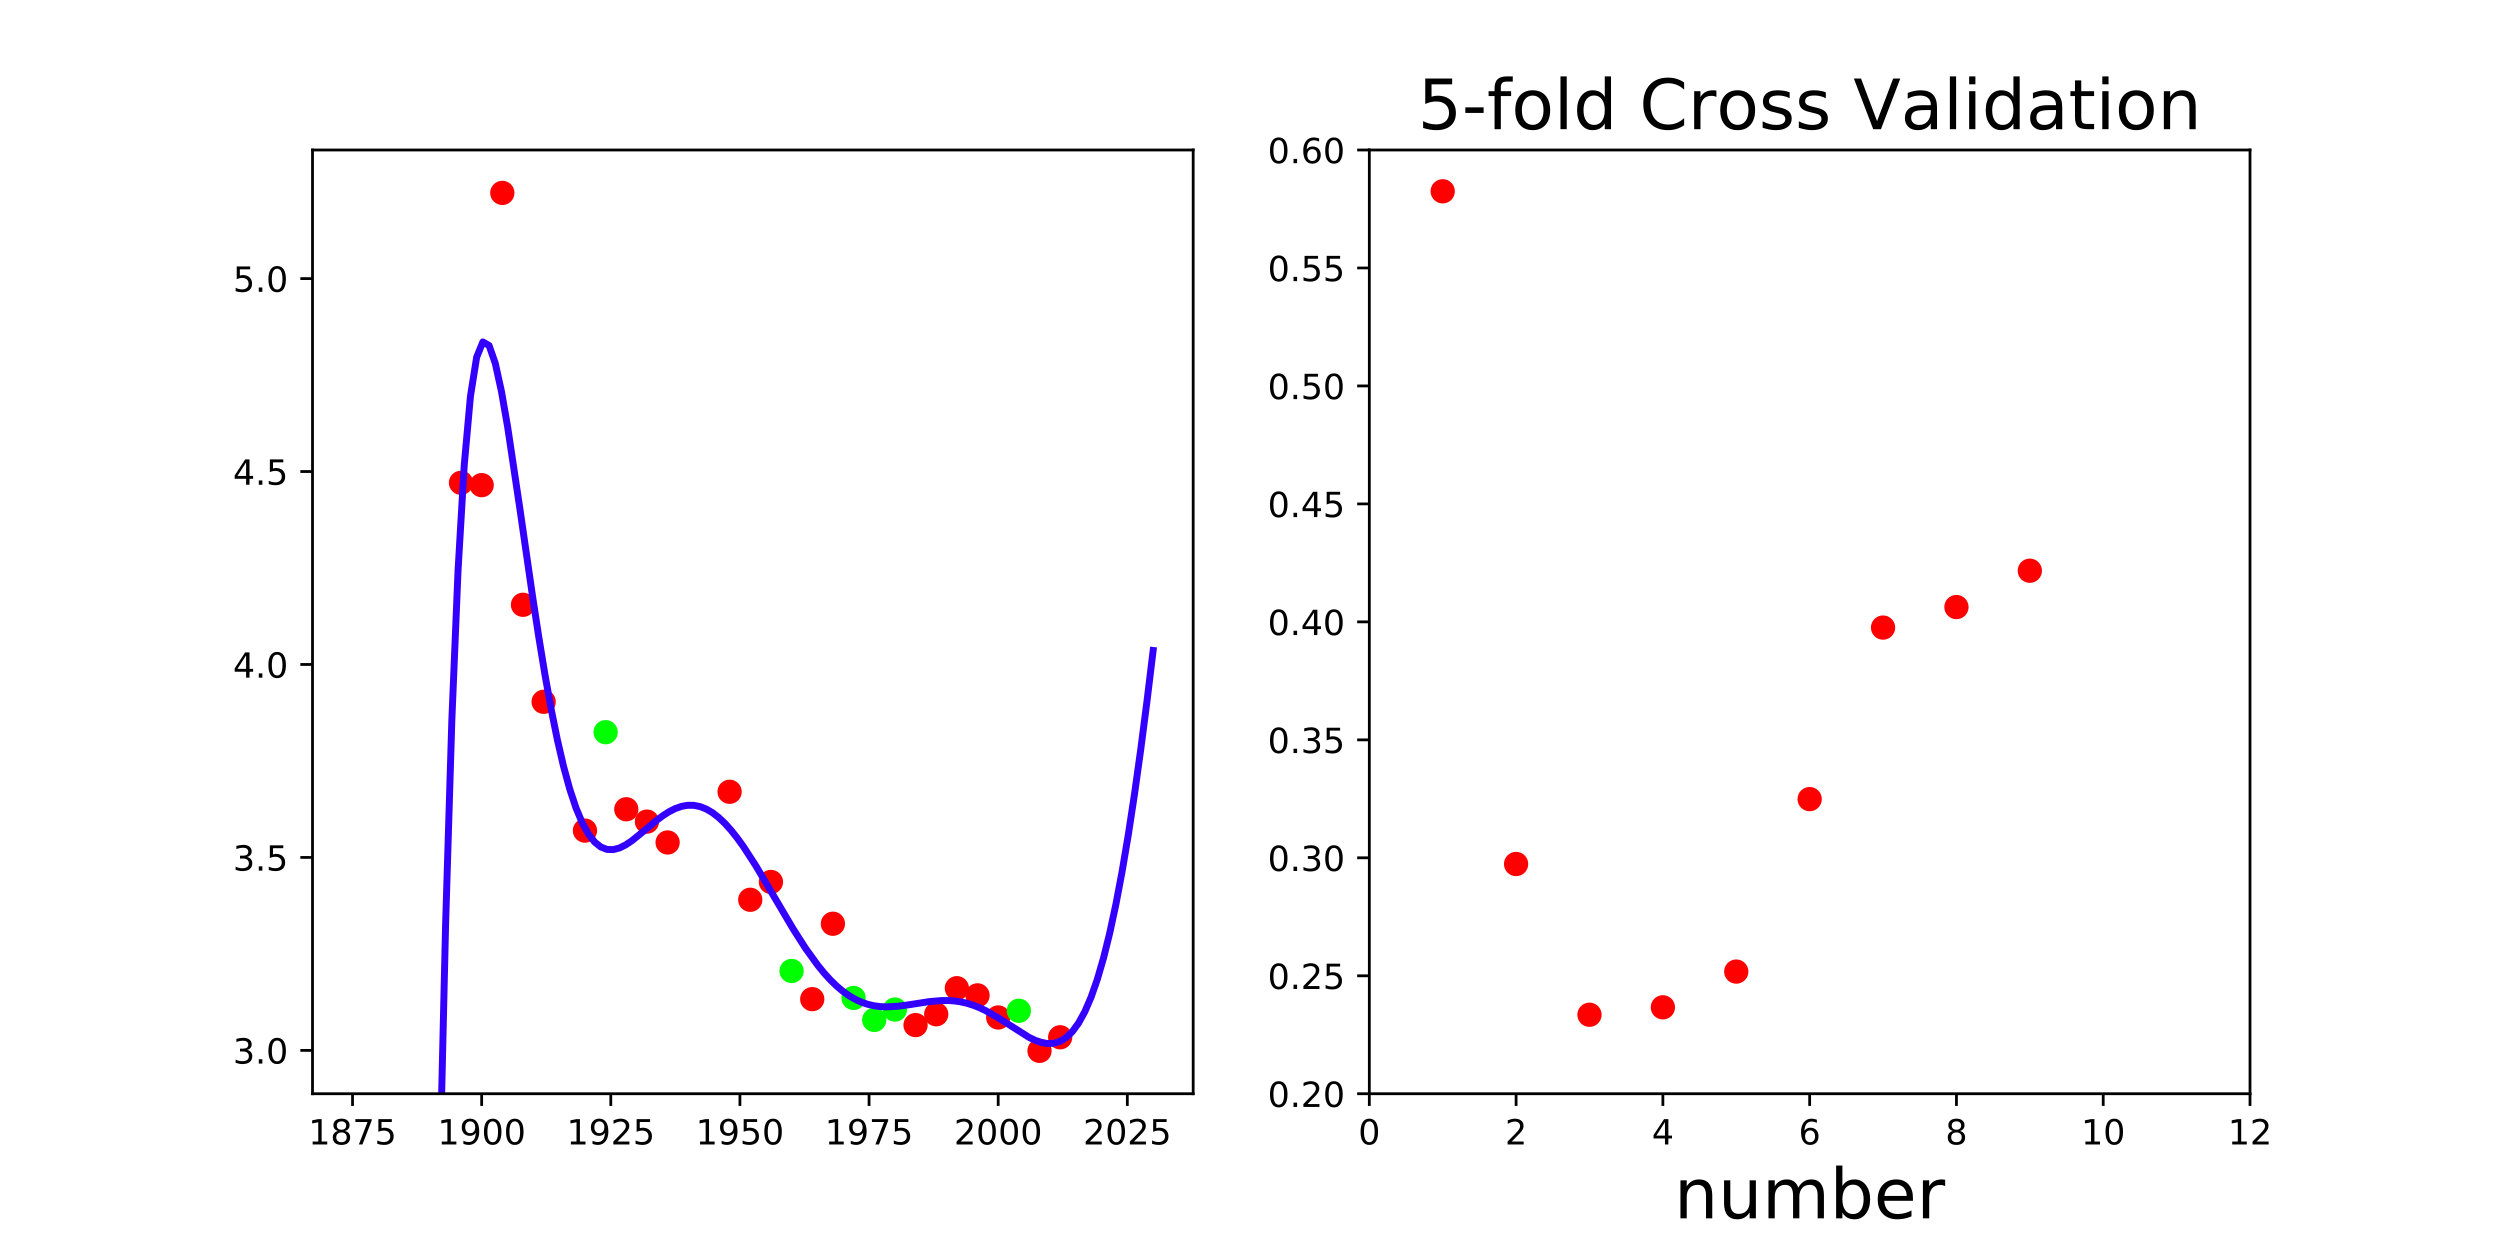 <?xml version="1.0" encoding="utf-8" standalone="no"?>
<!DOCTYPE svg PUBLIC "-//W3C//DTD SVG 1.1//EN"
  "http://www.w3.org/Graphics/SVG/1.1/DTD/svg11.dtd">
<!-- Created with matplotlib (https://matplotlib.org/) -->
<svg height="360pt" version="1.1" viewBox="0 0 720 360" width="720pt" xmlns="http://www.w3.org/2000/svg" xmlns:xlink="http://www.w3.org/1999/xlink">
 <defs>
  <style type="text/css">
*{stroke-linecap:butt;stroke-linejoin:round;}
  </style>
 </defs>
 <g id="figure_1">
  <g id="patch_1">
   <path d="M 0 360 
L 720 360 
L 720 0 
L 0 0 
z
" style="fill:none;"/>
  </g>
  <g id="axes_1">
   <g id="patch_2">
    <path d="M 90 315 
L 343.636 315 
L 343.636 43.2 
L 90 43.2 
z
" style="fill:none;"/>
   </g>
   <g id="matplotlib.axis_1">
    <g id="xtick_1">
     <g id="line2d_1">
      <defs>
       <path d="M 0 0 
L 0 3.5 
" id="mf1c5c9dcbd" style="stroke:#000000;stroke-width:0.8;"/>
      </defs>
      <g>
       <use style="stroke:#000000;stroke-width:0.8;" x="101.529" xlink:href="#mf1c5c9dcbd" y="315"/>
      </g>
     </g>
     <g id="text_1">
      <!-- 1875 -->
      <defs>
       <path d="M 12.406 8.297 
L 28.516 8.297 
L 28.516 63.922 
L 10.984 60.406 
L 10.984 69.391 
L 28.422 72.906 
L 38.281 72.906 
L 38.281 8.297 
L 54.391 8.297 
L 54.391 0 
L 12.406 0 
z
" id="DejaVuSans-49"/>
       <path d="M 31.781 34.625 
Q 24.75 34.625 20.719 30.859 
Q 16.703 27.094 16.703 20.516 
Q 16.703 13.922 20.719 10.156 
Q 24.75 6.391 31.781 6.391 
Q 38.812 6.391 42.859 10.172 
Q 46.922 13.969 46.922 20.516 
Q 46.922 27.094 42.891 30.859 
Q 38.875 34.625 31.781 34.625 
z
M 21.922 38.812 
Q 15.578 40.375 12.031 44.719 
Q 8.5 49.078 8.5 55.328 
Q 8.5 64.062 14.719 69.141 
Q 20.953 74.219 31.781 74.219 
Q 42.672 74.219 48.875 69.141 
Q 55.078 64.062 55.078 55.328 
Q 55.078 49.078 51.531 44.719 
Q 48 40.375 41.703 38.812 
Q 48.828 37.156 52.797 32.312 
Q 56.781 27.484 56.781 20.516 
Q 56.781 9.906 50.312 4.234 
Q 43.844 -1.422 31.781 -1.422 
Q 19.734 -1.422 13.25 4.234 
Q 6.781 9.906 6.781 20.516 
Q 6.781 27.484 10.781 32.312 
Q 14.797 37.156 21.922 38.812 
z
M 18.312 54.391 
Q 18.312 48.734 21.844 45.562 
Q 25.391 42.391 31.781 42.391 
Q 38.141 42.391 41.719 45.562 
Q 45.312 48.734 45.312 54.391 
Q 45.312 60.062 41.719 63.234 
Q 38.141 66.406 31.781 66.406 
Q 25.391 66.406 21.844 63.234 
Q 18.312 60.062 18.312 54.391 
z
" id="DejaVuSans-56"/>
       <path d="M 8.203 72.906 
L 55.078 72.906 
L 55.078 68.703 
L 28.609 0 
L 18.312 0 
L 43.219 64.594 
L 8.203 64.594 
z
" id="DejaVuSans-55"/>
       <path d="M 10.797 72.906 
L 49.516 72.906 
L 49.516 64.594 
L 19.828 64.594 
L 19.828 46.734 
Q 21.969 47.469 24.109 47.828 
Q 26.266 48.188 28.422 48.188 
Q 40.625 48.188 47.75 41.5 
Q 54.891 34.812 54.891 23.391 
Q 54.891 11.625 47.562 5.094 
Q 40.234 -1.422 26.906 -1.422 
Q 22.312 -1.422 17.547 -0.641 
Q 12.797 0.141 7.719 1.703 
L 7.719 11.625 
Q 12.109 9.234 16.797 8.062 
Q 21.484 6.891 26.703 6.891 
Q 35.156 6.891 40.078 11.328 
Q 45.016 15.766 45.016 23.391 
Q 45.016 31 40.078 35.438 
Q 35.156 39.891 26.703 39.891 
Q 22.75 39.891 18.812 39.016 
Q 14.891 38.141 10.797 36.281 
z
" id="DejaVuSans-53"/>
      </defs>
      <g transform="translate(88.804 329.598)scale(0.1 -0.1)">
       <use xlink:href="#DejaVuSans-49"/>
       <use x="63.623" xlink:href="#DejaVuSans-56"/>
       <use x="127.246" xlink:href="#DejaVuSans-55"/>
       <use x="190.869" xlink:href="#DejaVuSans-53"/>
      </g>
     </g>
    </g>
    <g id="xtick_2">
     <g id="line2d_2">
      <g>
       <use style="stroke:#000000;stroke-width:0.8;" x="138.719" xlink:href="#mf1c5c9dcbd" y="315"/>
      </g>
     </g>
     <g id="text_2">
      <!-- 1900 -->
      <defs>
       <path d="M 10.984 1.516 
L 10.984 10.5 
Q 14.703 8.734 18.5 7.812 
Q 22.312 6.891 25.984 6.891 
Q 35.75 6.891 40.891 13.453 
Q 46.047 20.016 46.781 33.406 
Q 43.953 29.203 39.594 26.953 
Q 35.25 24.703 29.984 24.703 
Q 19.047 24.703 12.672 31.312 
Q 6.297 37.938 6.297 49.422 
Q 6.297 60.641 12.938 67.422 
Q 19.578 74.219 30.609 74.219 
Q 43.266 74.219 49.922 64.516 
Q 56.594 54.828 56.594 36.375 
Q 56.594 19.141 48.406 8.859 
Q 40.234 -1.422 26.422 -1.422 
Q 22.703 -1.422 18.891 -0.688 
Q 15.094 0.047 10.984 1.516 
z
M 30.609 32.422 
Q 37.25 32.422 41.125 36.953 
Q 45.016 41.5 45.016 49.422 
Q 45.016 57.281 41.125 61.844 
Q 37.25 66.406 30.609 66.406 
Q 23.969 66.406 20.094 61.844 
Q 16.219 57.281 16.219 49.422 
Q 16.219 41.5 20.094 36.953 
Q 23.969 32.422 30.609 32.422 
z
" id="DejaVuSans-57"/>
       <path d="M 31.781 66.406 
Q 24.172 66.406 20.328 58.906 
Q 16.5 51.422 16.5 36.375 
Q 16.5 21.391 20.328 13.891 
Q 24.172 6.391 31.781 6.391 
Q 39.453 6.391 43.281 13.891 
Q 47.125 21.391 47.125 36.375 
Q 47.125 51.422 43.281 58.906 
Q 39.453 66.406 31.781 66.406 
z
M 31.781 74.219 
Q 44.047 74.219 50.516 64.516 
Q 56.984 54.828 56.984 36.375 
Q 56.984 17.969 50.516 8.266 
Q 44.047 -1.422 31.781 -1.422 
Q 19.531 -1.422 13.062 8.266 
Q 6.594 17.969 6.594 36.375 
Q 6.594 54.828 13.062 64.516 
Q 19.531 74.219 31.781 74.219 
z
" id="DejaVuSans-48"/>
      </defs>
      <g transform="translate(125.994 329.598)scale(0.1 -0.1)">
       <use xlink:href="#DejaVuSans-49"/>
       <use x="63.623" xlink:href="#DejaVuSans-57"/>
       <use x="127.246" xlink:href="#DejaVuSans-48"/>
       <use x="190.869" xlink:href="#DejaVuSans-48"/>
      </g>
     </g>
    </g>
    <g id="xtick_3">
     <g id="line2d_3">
      <g>
       <use style="stroke:#000000;stroke-width:0.8;" x="175.909" xlink:href="#mf1c5c9dcbd" y="315"/>
      </g>
     </g>
     <g id="text_3">
      <!-- 1925 -->
      <defs>
       <path d="M 19.188 8.297 
L 53.609 8.297 
L 53.609 0 
L 7.328 0 
L 7.328 8.297 
Q 12.938 14.109 22.625 23.891 
Q 32.328 33.688 34.812 36.531 
Q 39.547 41.844 41.422 45.531 
Q 43.312 49.219 43.312 52.781 
Q 43.312 58.594 39.234 62.25 
Q 35.156 65.922 28.609 65.922 
Q 23.969 65.922 18.812 64.312 
Q 13.672 62.703 7.812 59.422 
L 7.812 69.391 
Q 13.766 71.781 18.938 73 
Q 24.125 74.219 28.422 74.219 
Q 39.75 74.219 46.484 68.547 
Q 53.219 62.891 53.219 53.422 
Q 53.219 48.922 51.531 44.891 
Q 49.859 40.875 45.406 35.406 
Q 44.188 33.984 37.641 27.219 
Q 31.109 20.453 19.188 8.297 
z
" id="DejaVuSans-50"/>
      </defs>
      <g transform="translate(163.184 329.598)scale(0.1 -0.1)">
       <use xlink:href="#DejaVuSans-49"/>
       <use x="63.623" xlink:href="#DejaVuSans-57"/>
       <use x="127.246" xlink:href="#DejaVuSans-50"/>
       <use x="190.869" xlink:href="#DejaVuSans-53"/>
      </g>
     </g>
    </g>
    <g id="xtick_4">
     <g id="line2d_4">
      <g>
       <use style="stroke:#000000;stroke-width:0.8;" x="213.099" xlink:href="#mf1c5c9dcbd" y="315"/>
      </g>
     </g>
     <g id="text_4">
      <!-- 1950 -->
      <g transform="translate(200.374 329.598)scale(0.1 -0.1)">
       <use xlink:href="#DejaVuSans-49"/>
       <use x="63.623" xlink:href="#DejaVuSans-57"/>
       <use x="127.246" xlink:href="#DejaVuSans-53"/>
       <use x="190.869" xlink:href="#DejaVuSans-48"/>
      </g>
     </g>
    </g>
    <g id="xtick_5">
     <g id="line2d_5">
      <g>
       <use style="stroke:#000000;stroke-width:0.8;" x="250.289" xlink:href="#mf1c5c9dcbd" y="315"/>
      </g>
     </g>
     <g id="text_5">
      <!-- 1975 -->
      <g transform="translate(237.564 329.598)scale(0.1 -0.1)">
       <use xlink:href="#DejaVuSans-49"/>
       <use x="63.623" xlink:href="#DejaVuSans-57"/>
       <use x="127.246" xlink:href="#DejaVuSans-55"/>
       <use x="190.869" xlink:href="#DejaVuSans-53"/>
      </g>
     </g>
    </g>
    <g id="xtick_6">
     <g id="line2d_6">
      <g>
       <use style="stroke:#000000;stroke-width:0.8;" x="287.479" xlink:href="#mf1c5c9dcbd" y="315"/>
      </g>
     </g>
     <g id="text_6">
      <!-- 2000 -->
      <g transform="translate(274.754 329.598)scale(0.1 -0.1)">
       <use xlink:href="#DejaVuSans-50"/>
       <use x="63.623" xlink:href="#DejaVuSans-48"/>
       <use x="127.246" xlink:href="#DejaVuSans-48"/>
       <use x="190.869" xlink:href="#DejaVuSans-48"/>
      </g>
     </g>
    </g>
    <g id="xtick_7">
     <g id="line2d_7">
      <g>
       <use style="stroke:#000000;stroke-width:0.8;" x="324.669" xlink:href="#mf1c5c9dcbd" y="315"/>
      </g>
     </g>
     <g id="text_7">
      <!-- 2025 -->
      <g transform="translate(311.944 329.598)scale(0.1 -0.1)">
       <use xlink:href="#DejaVuSans-50"/>
       <use x="63.623" xlink:href="#DejaVuSans-48"/>
       <use x="127.246" xlink:href="#DejaVuSans-50"/>
       <use x="190.869" xlink:href="#DejaVuSans-53"/>
      </g>
     </g>
    </g>
   </g>
   <g id="matplotlib.axis_2">
    <g id="ytick_1">
     <g id="line2d_8">
      <defs>
       <path d="M 0 0 
L -3.5 0 
" id="m0afca2d949" style="stroke:#000000;stroke-width:0.8;"/>
      </defs>
      <g>
       <use style="stroke:#000000;stroke-width:0.8;" x="90" xlink:href="#m0afca2d949" y="302.509"/>
      </g>
     </g>
     <g id="text_8">
      <!-- 3.0 -->
      <defs>
       <path d="M 40.578 39.312 
Q 47.656 37.797 51.625 33 
Q 55.609 28.219 55.609 21.188 
Q 55.609 10.406 48.188 4.484 
Q 40.766 -1.422 27.094 -1.422 
Q 22.516 -1.422 17.656 -0.516 
Q 12.797 0.391 7.625 2.203 
L 7.625 11.719 
Q 11.719 9.328 16.594 8.109 
Q 21.484 6.891 26.812 6.891 
Q 36.078 6.891 40.938 10.547 
Q 45.797 14.203 45.797 21.188 
Q 45.797 27.641 41.281 31.266 
Q 36.766 34.906 28.719 34.906 
L 20.219 34.906 
L 20.219 43.016 
L 29.109 43.016 
Q 36.375 43.016 40.234 45.922 
Q 44.094 48.828 44.094 54.297 
Q 44.094 59.906 40.109 62.906 
Q 36.141 65.922 28.719 65.922 
Q 24.656 65.922 20.016 65.031 
Q 15.375 64.156 9.812 62.312 
L 9.812 71.094 
Q 15.438 72.656 20.344 73.438 
Q 25.25 74.219 29.594 74.219 
Q 40.828 74.219 47.359 69.109 
Q 53.906 64.016 53.906 55.328 
Q 53.906 49.266 50.438 45.094 
Q 46.969 40.922 40.578 39.312 
z
" id="DejaVuSans-51"/>
       <path d="M 10.688 12.406 
L 21 12.406 
L 21 0 
L 10.688 0 
z
" id="DejaVuSans-46"/>
      </defs>
      <g transform="translate(67.097 306.309)scale(0.1 -0.1)">
       <use xlink:href="#DejaVuSans-51"/>
       <use x="63.623" xlink:href="#DejaVuSans-46"/>
       <use x="95.41" xlink:href="#DejaVuSans-48"/>
      </g>
     </g>
    </g>
    <g id="ytick_2">
     <g id="line2d_9">
      <g>
       <use style="stroke:#000000;stroke-width:0.8;" x="90" xlink:href="#m0afca2d949" y="246.941"/>
      </g>
     </g>
     <g id="text_9">
      <!-- 3.5 -->
      <g transform="translate(67.097 250.74)scale(0.1 -0.1)">
       <use xlink:href="#DejaVuSans-51"/>
       <use x="63.623" xlink:href="#DejaVuSans-46"/>
       <use x="95.41" xlink:href="#DejaVuSans-53"/>
      </g>
     </g>
    </g>
    <g id="ytick_3">
     <g id="line2d_10">
      <g>
       <use style="stroke:#000000;stroke-width:0.8;" x="90" xlink:href="#m0afca2d949" y="191.373"/>
      </g>
     </g>
     <g id="text_10">
      <!-- 4.0 -->
      <defs>
       <path d="M 37.797 64.312 
L 12.891 25.391 
L 37.797 25.391 
z
M 35.203 72.906 
L 47.609 72.906 
L 47.609 25.391 
L 58.016 25.391 
L 58.016 17.188 
L 47.609 17.188 
L 47.609 0 
L 37.797 0 
L 37.797 17.188 
L 4.891 17.188 
L 4.891 26.703 
z
" id="DejaVuSans-52"/>
      </defs>
      <g transform="translate(67.097 195.172)scale(0.1 -0.1)">
       <use xlink:href="#DejaVuSans-52"/>
       <use x="63.623" xlink:href="#DejaVuSans-46"/>
       <use x="95.41" xlink:href="#DejaVuSans-48"/>
      </g>
     </g>
    </g>
    <g id="ytick_4">
     <g id="line2d_11">
      <g>
       <use style="stroke:#000000;stroke-width:0.8;" x="90" xlink:href="#m0afca2d949" y="135.804"/>
      </g>
     </g>
     <g id="text_11">
      <!-- 4.5 -->
      <g transform="translate(67.097 139.604)scale(0.1 -0.1)">
       <use xlink:href="#DejaVuSans-52"/>
       <use x="63.623" xlink:href="#DejaVuSans-46"/>
       <use x="95.41" xlink:href="#DejaVuSans-53"/>
      </g>
     </g>
    </g>
    <g id="ytick_5">
     <g id="line2d_12">
      <g>
       <use style="stroke:#000000;stroke-width:0.8;" x="90" xlink:href="#m0afca2d949" y="80.236"/>
      </g>
     </g>
     <g id="text_12">
      <!-- 5.0 -->
      <g transform="translate(67.097 84.035)scale(0.1 -0.1)">
       <use xlink:href="#DejaVuSans-53"/>
       <use x="63.623" xlink:href="#DejaVuSans-46"/>
       <use x="95.41" xlink:href="#DejaVuSans-48"/>
      </g>
     </g>
    </g>
   </g>
   <g id="line2d_13">
    <defs>
     <path d="M 0 3 
C 0.796 3 1.559 2.684 2.121 2.121 
C 2.684 1.559 3 0.796 3 0 
C 3 -0.796 2.684 -1.559 2.121 -2.121 
C 1.559 -2.684 0.796 -3 0 -3 
C -0.796 -3 -1.559 -2.684 -2.121 -2.121 
C -2.684 -1.559 -3 -0.796 -3 0 
C -3 0.796 -2.684 1.559 -2.121 2.121 
C -1.559 2.684 -0.796 3 0 3 
z
" id="mfb3cf6de66" style="stroke:#ff0000;"/>
    </defs>
    <g clip-path="url(#pb88bcea8b0)">
     <use style="fill:#ff0000;stroke:#ff0000;" x="132.769" xlink:href="#mfb3cf6de66" y="139.046"/>
     <use style="fill:#ff0000;stroke:#ff0000;" x="168.471" xlink:href="#mfb3cf6de66" y="239.216"/>
     <use style="fill:#ff0000;stroke:#ff0000;" x="233.926" xlink:href="#mfb3cf6de66" y="287.755"/>
     <use style="fill:#ff0000;stroke:#ff0000;" x="239.876" xlink:href="#mfb3cf6de66" y="266.035"/>
     <use style="fill:#ff0000;stroke:#ff0000;" x="269.628" xlink:href="#mfb3cf6de66" y="292.11"/>
     <use style="fill:#ff0000;stroke:#ff0000;" x="156.57" xlink:href="#mfb3cf6de66" y="202.118"/>
     <use style="fill:#ff0000;stroke:#ff0000;" x="144.669" xlink:href="#mfb3cf6de66" y="55.555"/>
     <use style="fill:#ff0000;stroke:#ff0000;" x="150.62" xlink:href="#mfb3cf6de66" y="174.182"/>
     <use style="fill:#ff0000;stroke:#ff0000;" x="192.273" xlink:href="#mfb3cf6de66" y="242.628"/>
     <use style="fill:#ff0000;stroke:#ff0000;" x="216.074" xlink:href="#mfb3cf6de66" y="259.134"/>
     <use style="fill:#ff0000;stroke:#ff0000;" x="180.372" xlink:href="#mfb3cf6de66" y="233.067"/>
     <use style="fill:#ff0000;stroke:#ff0000;" x="305.331" xlink:href="#mfb3cf6de66" y="298.739"/>
     <use style="fill:#ff0000;stroke:#ff0000;" x="287.479" xlink:href="#mfb3cf6de66" y="293.032"/>
     <use style="fill:#ff0000;stroke:#ff0000;" x="299.38" xlink:href="#mfb3cf6de66" y="302.645"/>
     <use style="fill:#ff0000;stroke:#ff0000;" x="281.529" xlink:href="#mfb3cf6de66" y="286.667"/>
     <use style="fill:#ff0000;stroke:#ff0000;" x="263.678" xlink:href="#mfb3cf6de66" y="295.227"/>
     <use style="fill:#ff0000;stroke:#ff0000;" x="210.124" xlink:href="#mfb3cf6de66" y="228.036"/>
     <use style="fill:#ff0000;stroke:#ff0000;" x="138.719" xlink:href="#mfb3cf6de66" y="139.724"/>
     <use style="fill:#ff0000;stroke:#ff0000;" x="186.322" xlink:href="#mfb3cf6de66" y="236.623"/>
     <use style="fill:#ff0000;stroke:#ff0000;" x="275.579" xlink:href="#mfb3cf6de66" y="284.603"/>
     <use style="fill:#ff0000;stroke:#ff0000;" x="222.025" xlink:href="#mfb3cf6de66" y="254.006"/>
    </g>
   </g>
   <g id="line2d_14">
    <defs>
     <path d="M 0 3 
C 0.796 3 1.559 2.684 2.121 2.121 
C 2.684 1.559 3 0.796 3 0 
C 3 -0.796 2.684 -1.559 2.121 -2.121 
C 1.559 -2.684 0.796 -3 0 -3 
C -0.796 -3 -1.559 -2.684 -2.121 -2.121 
C -2.684 -1.559 -3 -0.796 -3 0 
C -3 0.796 -2.684 1.559 -2.121 2.121 
C -1.559 2.684 -0.796 3 0 3 
z
" id="ma06be98cab" style="stroke:#00ff00;"/>
    </defs>
    <g clip-path="url(#pb88bcea8b0)">
     <use style="fill:#00ff00;stroke:#00ff00;" x="251.777" xlink:href="#ma06be98cab" y="293.734"/>
     <use style="fill:#00ff00;stroke:#00ff00;" x="174.421" xlink:href="#ma06be98cab" y="210.872"/>
     <use style="fill:#00ff00;stroke:#00ff00;" x="227.975" xlink:href="#ma06be98cab" y="279.634"/>
     <use style="fill:#00ff00;stroke:#00ff00;" x="293.43" xlink:href="#ma06be98cab" y="291.1"/>
     <use style="fill:#00ff00;stroke:#00ff00;" x="257.727" xlink:href="#ma06be98cab" y="290.749"/>
     <use style="fill:#00ff00;stroke:#00ff00;" x="245.826" xlink:href="#ma06be98cab" y="287.413"/>
    </g>
   </g>
   <g id="line2d_15">
    <path clip-path="url(#pb88bcea8b0)" d="M 126.218 361 
L 126.553 342.633 
L 128.34 265.958 
L 130.128 207.478 
L 131.915 164.319 
L 133.703 133.943 
L 135.49 114.11 
L 137.278 102.86 
L 139.065 98.483 
L 140.852 99.497 
L 142.64 104.628 
L 144.427 112.787 
L 146.215 123.053 
L 149.79 146.955 
L 153.364 171.681 
L 155.152 183.371 
L 156.939 194.264 
L 158.727 204.188 
L 160.514 213.03 
L 162.302 220.728 
L 164.089 227.264 
L 165.876 232.652 
L 167.664 236.939 
L 169.451 240.19 
L 171.239 242.49 
L 173.026 243.936 
L 174.814 244.633 
L 176.601 244.692 
L 178.388 244.225 
L 180.176 243.342 
L 181.963 242.151 
L 185.538 239.251 
L 189.113 236.26 
L 190.9 234.922 
L 192.688 233.774 
L 194.475 232.866 
L 196.263 232.238 
L 198.05 231.922 
L 199.838 231.937 
L 201.625 232.298 
L 203.412 233.006 
L 205.2 234.058 
L 206.987 235.443 
L 208.775 237.142 
L 210.562 239.133 
L 212.35 241.387 
L 214.137 243.871 
L 217.712 249.391 
L 223.074 258.462 
L 228.436 267.549 
L 232.011 273.141 
L 235.586 278.093 
L 237.374 280.274 
L 239.161 282.239 
L 240.948 283.977 
L 242.736 285.483 
L 244.523 286.757 
L 246.311 287.801 
L 248.098 288.623 
L 249.886 289.236 
L 251.673 289.653 
L 253.461 289.893 
L 255.248 289.979 
L 258.823 289.784 
L 262.398 289.28 
L 267.76 288.444 
L 271.335 288.149 
L 273.122 288.15 
L 274.91 288.275 
L 276.697 288.537 
L 278.485 288.945 
L 280.272 289.502 
L 282.059 290.207 
L 283.847 291.05 
L 287.422 293.088 
L 296.359 298.758 
L 298.146 299.612 
L 299.934 300.23 
L 301.721 300.537 
L 303.509 300.455 
L 305.296 299.905 
L 307.083 298.801 
L 308.871 297.059 
L 310.658 294.595 
L 312.446 291.326 
L 314.233 287.175 
L 316.021 282.067 
L 317.808 275.939 
L 319.595 268.738 
L 321.383 260.421 
L 323.17 250.966 
L 324.958 240.368 
L 326.745 228.645 
L 328.533 215.841 
L 330.32 202.033 
L 332.107 187.33 
L 332.107 187.33 
" style="fill:none;stroke:#3300ff;stroke-linecap:square;stroke-width:2;"/>
   </g>
   <g id="patch_3">
    <path d="M 90 315 
L 90 43.2 
" style="fill:none;stroke:#000000;stroke-linecap:square;stroke-linejoin:miter;stroke-width:0.8;"/>
   </g>
   <g id="patch_4">
    <path d="M 343.636 315 
L 343.636 43.2 
" style="fill:none;stroke:#000000;stroke-linecap:square;stroke-linejoin:miter;stroke-width:0.8;"/>
   </g>
   <g id="patch_5">
    <path d="M 90 315 
L 343.636 315 
" style="fill:none;stroke:#000000;stroke-linecap:square;stroke-linejoin:miter;stroke-width:0.8;"/>
   </g>
   <g id="patch_6">
    <path d="M 90 43.2 
L 343.636 43.2 
" style="fill:none;stroke:#000000;stroke-linecap:square;stroke-linejoin:miter;stroke-width:0.8;"/>
   </g>
  </g>
  <g id="axes_2">
   <g id="patch_7">
    <path d="M 394.364 315 
L 648 315 
L 648 43.2 
L 394.364 43.2 
z
" style="fill:none;"/>
   </g>
   <g id="matplotlib.axis_3">
    <g id="xtick_8">
     <g id="line2d_16">
      <g>
       <use style="stroke:#000000;stroke-width:0.8;" x="394.364" xlink:href="#mf1c5c9dcbd" y="315"/>
      </g>
     </g>
     <g id="text_13">
      <!-- 0 -->
      <g transform="translate(391.182 329.598)scale(0.1 -0.1)">
       <use xlink:href="#DejaVuSans-48"/>
      </g>
     </g>
    </g>
    <g id="xtick_9">
     <g id="line2d_17">
      <g>
       <use style="stroke:#000000;stroke-width:0.8;" x="436.636" xlink:href="#mf1c5c9dcbd" y="315"/>
      </g>
     </g>
     <g id="text_14">
      <!-- 2 -->
      <g transform="translate(433.455 329.598)scale(0.1 -0.1)">
       <use xlink:href="#DejaVuSans-50"/>
      </g>
     </g>
    </g>
    <g id="xtick_10">
     <g id="line2d_18">
      <g>
       <use style="stroke:#000000;stroke-width:0.8;" x="478.909" xlink:href="#mf1c5c9dcbd" y="315"/>
      </g>
     </g>
     <g id="text_15">
      <!-- 4 -->
      <g transform="translate(475.728 329.598)scale(0.1 -0.1)">
       <use xlink:href="#DejaVuSans-52"/>
      </g>
     </g>
    </g>
    <g id="xtick_11">
     <g id="line2d_19">
      <g>
       <use style="stroke:#000000;stroke-width:0.8;" x="521.182" xlink:href="#mf1c5c9dcbd" y="315"/>
      </g>
     </g>
     <g id="text_16">
      <!-- 6 -->
      <defs>
       <path d="M 33.016 40.375 
Q 26.375 40.375 22.484 35.828 
Q 18.609 31.297 18.609 23.391 
Q 18.609 15.531 22.484 10.953 
Q 26.375 6.391 33.016 6.391 
Q 39.656 6.391 43.531 10.953 
Q 47.406 15.531 47.406 23.391 
Q 47.406 31.297 43.531 35.828 
Q 39.656 40.375 33.016 40.375 
z
M 52.594 71.297 
L 52.594 62.312 
Q 48.875 64.062 45.094 64.984 
Q 41.312 65.922 37.594 65.922 
Q 27.828 65.922 22.672 59.328 
Q 17.531 52.734 16.797 39.406 
Q 19.672 43.656 24.016 45.922 
Q 28.375 48.188 33.594 48.188 
Q 44.578 48.188 50.953 41.516 
Q 57.328 34.859 57.328 23.391 
Q 57.328 12.156 50.688 5.359 
Q 44.047 -1.422 33.016 -1.422 
Q 20.359 -1.422 13.672 8.266 
Q 6.984 17.969 6.984 36.375 
Q 6.984 53.656 15.188 63.938 
Q 23.391 74.219 37.203 74.219 
Q 40.922 74.219 44.703 73.484 
Q 48.484 72.75 52.594 71.297 
z
" id="DejaVuSans-54"/>
      </defs>
      <g transform="translate(518.001 329.598)scale(0.1 -0.1)">
       <use xlink:href="#DejaVuSans-54"/>
      </g>
     </g>
    </g>
    <g id="xtick_12">
     <g id="line2d_20">
      <g>
       <use style="stroke:#000000;stroke-width:0.8;" x="563.455" xlink:href="#mf1c5c9dcbd" y="315"/>
      </g>
     </g>
     <g id="text_17">
      <!-- 8 -->
      <g transform="translate(560.273 329.598)scale(0.1 -0.1)">
       <use xlink:href="#DejaVuSans-56"/>
      </g>
     </g>
    </g>
    <g id="xtick_13">
     <g id="line2d_21">
      <g>
       <use style="stroke:#000000;stroke-width:0.8;" x="605.727" xlink:href="#mf1c5c9dcbd" y="315"/>
      </g>
     </g>
     <g id="text_18">
      <!-- 10 -->
      <g transform="translate(599.365 329.598)scale(0.1 -0.1)">
       <use xlink:href="#DejaVuSans-49"/>
       <use x="63.623" xlink:href="#DejaVuSans-48"/>
      </g>
     </g>
    </g>
    <g id="xtick_14">
     <g id="line2d_22">
      <g>
       <use style="stroke:#000000;stroke-width:0.8;" x="648" xlink:href="#mf1c5c9dcbd" y="315"/>
      </g>
     </g>
     <g id="text_19">
      <!-- 12 -->
      <g transform="translate(641.638 329.598)scale(0.1 -0.1)">
       <use xlink:href="#DejaVuSans-49"/>
       <use x="63.623" xlink:href="#DejaVuSans-50"/>
      </g>
     </g>
    </g>
    <g id="text_20">
     <!-- number -->
     <defs>
      <path d="M 54.891 33.016 
L 54.891 0 
L 45.906 0 
L 45.906 32.719 
Q 45.906 40.484 42.875 44.328 
Q 39.844 48.188 33.797 48.188 
Q 26.516 48.188 22.312 43.547 
Q 18.109 38.922 18.109 30.906 
L 18.109 0 
L 9.078 0 
L 9.078 54.688 
L 18.109 54.688 
L 18.109 46.188 
Q 21.344 51.125 25.703 53.562 
Q 30.078 56 35.797 56 
Q 45.219 56 50.047 50.172 
Q 54.891 44.344 54.891 33.016 
z
" id="DejaVuSans-110"/>
      <path d="M 8.5 21.578 
L 8.5 54.688 
L 17.484 54.688 
L 17.484 21.922 
Q 17.484 14.156 20.5 10.266 
Q 23.531 6.391 29.594 6.391 
Q 36.859 6.391 41.078 11.031 
Q 45.312 15.672 45.312 23.688 
L 45.312 54.688 
L 54.297 54.688 
L 54.297 0 
L 45.312 0 
L 45.312 8.406 
Q 42.047 3.422 37.719 1 
Q 33.406 -1.422 27.688 -1.422 
Q 18.266 -1.422 13.375 4.438 
Q 8.5 10.297 8.5 21.578 
z
M 31.109 56 
z
" id="DejaVuSans-117"/>
      <path d="M 52 44.188 
Q 55.375 50.25 60.062 53.125 
Q 64.75 56 71.094 56 
Q 79.641 56 84.281 50.016 
Q 88.922 44.047 88.922 33.016 
L 88.922 0 
L 79.891 0 
L 79.891 32.719 
Q 79.891 40.578 77.094 44.375 
Q 74.312 48.188 68.609 48.188 
Q 61.625 48.188 57.562 43.547 
Q 53.516 38.922 53.516 30.906 
L 53.516 0 
L 44.484 0 
L 44.484 32.719 
Q 44.484 40.625 41.703 44.406 
Q 38.922 48.188 33.109 48.188 
Q 26.219 48.188 22.156 43.531 
Q 18.109 38.875 18.109 30.906 
L 18.109 0 
L 9.078 0 
L 9.078 54.688 
L 18.109 54.688 
L 18.109 46.188 
Q 21.188 51.219 25.484 53.609 
Q 29.781 56 35.688 56 
Q 41.656 56 45.828 52.969 
Q 50 49.953 52 44.188 
z
" id="DejaVuSans-109"/>
      <path d="M 48.688 27.297 
Q 48.688 37.203 44.609 42.844 
Q 40.531 48.484 33.406 48.484 
Q 26.266 48.484 22.188 42.844 
Q 18.109 37.203 18.109 27.297 
Q 18.109 17.391 22.188 11.75 
Q 26.266 6.109 33.406 6.109 
Q 40.531 6.109 44.609 11.75 
Q 48.688 17.391 48.688 27.297 
z
M 18.109 46.391 
Q 20.953 51.266 25.266 53.625 
Q 29.594 56 35.594 56 
Q 45.562 56 51.781 48.094 
Q 58.016 40.188 58.016 27.297 
Q 58.016 14.406 51.781 6.484 
Q 45.562 -1.422 35.594 -1.422 
Q 29.594 -1.422 25.266 0.953 
Q 20.953 3.328 18.109 8.203 
L 18.109 0 
L 9.078 0 
L 9.078 75.984 
L 18.109 75.984 
z
" id="DejaVuSans-98"/>
      <path d="M 56.203 29.594 
L 56.203 25.203 
L 14.891 25.203 
Q 15.484 15.922 20.484 11.062 
Q 25.484 6.203 34.422 6.203 
Q 39.594 6.203 44.453 7.469 
Q 49.312 8.734 54.109 11.281 
L 54.109 2.781 
Q 49.266 0.734 44.188 -0.344 
Q 39.109 -1.422 33.891 -1.422 
Q 20.797 -1.422 13.156 6.188 
Q 5.516 13.812 5.516 26.812 
Q 5.516 40.234 12.766 48.109 
Q 20.016 56 32.328 56 
Q 43.359 56 49.781 48.891 
Q 56.203 41.797 56.203 29.594 
z
M 47.219 32.234 
Q 47.125 39.594 43.094 43.984 
Q 39.062 48.391 32.422 48.391 
Q 24.906 48.391 20.391 44.141 
Q 15.875 39.891 15.188 32.172 
z
" id="DejaVuSans-101"/>
      <path d="M 41.109 46.297 
Q 39.594 47.172 37.812 47.578 
Q 36.031 48 33.891 48 
Q 26.266 48 22.188 43.047 
Q 18.109 38.094 18.109 28.812 
L 18.109 0 
L 9.078 0 
L 9.078 54.688 
L 18.109 54.688 
L 18.109 46.188 
Q 20.953 51.172 25.484 53.578 
Q 30.031 56 36.531 56 
Q 37.453 56 38.578 55.875 
Q 39.703 55.766 41.062 55.516 
z
" id="DejaVuSans-114"/>
     </defs>
     <g transform="translate(482.154 350.875)scale(0.2 -0.2)">
      <use xlink:href="#DejaVuSans-110"/>
      <use x="63.379" xlink:href="#DejaVuSans-117"/>
      <use x="126.758" xlink:href="#DejaVuSans-109"/>
      <use x="224.17" xlink:href="#DejaVuSans-98"/>
      <use x="287.646" xlink:href="#DejaVuSans-101"/>
      <use x="349.17" xlink:href="#DejaVuSans-114"/>
     </g>
    </g>
   </g>
   <g id="matplotlib.axis_4">
    <g id="ytick_6">
     <g id="line2d_23">
      <g>
       <use style="stroke:#000000;stroke-width:0.8;" x="394.364" xlink:href="#m0afca2d949" y="315"/>
      </g>
     </g>
     <g id="text_21">
      <!-- 0.20 -->
      <g transform="translate(365.098 318.799)scale(0.1 -0.1)">
       <use xlink:href="#DejaVuSans-48"/>
       <use x="63.623" xlink:href="#DejaVuSans-46"/>
       <use x="95.41" xlink:href="#DejaVuSans-50"/>
       <use x="159.033" xlink:href="#DejaVuSans-48"/>
      </g>
     </g>
    </g>
    <g id="ytick_7">
     <g id="line2d_24">
      <g>
       <use style="stroke:#000000;stroke-width:0.8;" x="394.364" xlink:href="#m0afca2d949" y="281.025"/>
      </g>
     </g>
     <g id="text_22">
      <!-- 0.25 -->
      <g transform="translate(365.098 284.824)scale(0.1 -0.1)">
       <use xlink:href="#DejaVuSans-48"/>
       <use x="63.623" xlink:href="#DejaVuSans-46"/>
       <use x="95.41" xlink:href="#DejaVuSans-50"/>
       <use x="159.033" xlink:href="#DejaVuSans-53"/>
      </g>
     </g>
    </g>
    <g id="ytick_8">
     <g id="line2d_25">
      <g>
       <use style="stroke:#000000;stroke-width:0.8;" x="394.364" xlink:href="#m0afca2d949" y="247.05"/>
      </g>
     </g>
     <g id="text_23">
      <!-- 0.30 -->
      <g transform="translate(365.098 250.849)scale(0.1 -0.1)">
       <use xlink:href="#DejaVuSans-48"/>
       <use x="63.623" xlink:href="#DejaVuSans-46"/>
       <use x="95.41" xlink:href="#DejaVuSans-51"/>
       <use x="159.033" xlink:href="#DejaVuSans-48"/>
      </g>
     </g>
    </g>
    <g id="ytick_9">
     <g id="line2d_26">
      <g>
       <use style="stroke:#000000;stroke-width:0.8;" x="394.364" xlink:href="#m0afca2d949" y="213.075"/>
      </g>
     </g>
     <g id="text_24">
      <!-- 0.35 -->
      <g transform="translate(365.098 216.874)scale(0.1 -0.1)">
       <use xlink:href="#DejaVuSans-48"/>
       <use x="63.623" xlink:href="#DejaVuSans-46"/>
       <use x="95.41" xlink:href="#DejaVuSans-51"/>
       <use x="159.033" xlink:href="#DejaVuSans-53"/>
      </g>
     </g>
    </g>
    <g id="ytick_10">
     <g id="line2d_27">
      <g>
       <use style="stroke:#000000;stroke-width:0.8;" x="394.364" xlink:href="#m0afca2d949" y="179.1"/>
      </g>
     </g>
     <g id="text_25">
      <!-- 0.40 -->
      <g transform="translate(365.098 182.899)scale(0.1 -0.1)">
       <use xlink:href="#DejaVuSans-48"/>
       <use x="63.623" xlink:href="#DejaVuSans-46"/>
       <use x="95.41" xlink:href="#DejaVuSans-52"/>
       <use x="159.033" xlink:href="#DejaVuSans-48"/>
      </g>
     </g>
    </g>
    <g id="ytick_11">
     <g id="line2d_28">
      <g>
       <use style="stroke:#000000;stroke-width:0.8;" x="394.364" xlink:href="#m0afca2d949" y="145.125"/>
      </g>
     </g>
     <g id="text_26">
      <!-- 0.45 -->
      <g transform="translate(365.098 148.924)scale(0.1 -0.1)">
       <use xlink:href="#DejaVuSans-48"/>
       <use x="63.623" xlink:href="#DejaVuSans-46"/>
       <use x="95.41" xlink:href="#DejaVuSans-52"/>
       <use x="159.033" xlink:href="#DejaVuSans-53"/>
      </g>
     </g>
    </g>
    <g id="ytick_12">
     <g id="line2d_29">
      <g>
       <use style="stroke:#000000;stroke-width:0.8;" x="394.364" xlink:href="#m0afca2d949" y="111.15"/>
      </g>
     </g>
     <g id="text_27">
      <!-- 0.50 -->
      <g transform="translate(365.098 114.949)scale(0.1 -0.1)">
       <use xlink:href="#DejaVuSans-48"/>
       <use x="63.623" xlink:href="#DejaVuSans-46"/>
       <use x="95.41" xlink:href="#DejaVuSans-53"/>
       <use x="159.033" xlink:href="#DejaVuSans-48"/>
      </g>
     </g>
    </g>
    <g id="ytick_13">
     <g id="line2d_30">
      <g>
       <use style="stroke:#000000;stroke-width:0.8;" x="394.364" xlink:href="#m0afca2d949" y="77.175"/>
      </g>
     </g>
     <g id="text_28">
      <!-- 0.55 -->
      <g transform="translate(365.098 80.974)scale(0.1 -0.1)">
       <use xlink:href="#DejaVuSans-48"/>
       <use x="63.623" xlink:href="#DejaVuSans-46"/>
       <use x="95.41" xlink:href="#DejaVuSans-53"/>
       <use x="159.033" xlink:href="#DejaVuSans-53"/>
      </g>
     </g>
    </g>
    <g id="ytick_14">
     <g id="line2d_31">
      <g>
       <use style="stroke:#000000;stroke-width:0.8;" x="394.364" xlink:href="#m0afca2d949" y="43.2"/>
      </g>
     </g>
     <g id="text_29">
      <!-- 0.60 -->
      <g transform="translate(365.098 46.999)scale(0.1 -0.1)">
       <use xlink:href="#DejaVuSans-48"/>
       <use x="63.623" xlink:href="#DejaVuSans-46"/>
       <use x="95.41" xlink:href="#DejaVuSans-54"/>
       <use x="159.033" xlink:href="#DejaVuSans-48"/>
      </g>
     </g>
    </g>
   </g>
   <g id="line2d_32">
    <g clip-path="url(#p3524c44452)">
     <use style="fill:#ff0000;stroke:#ff0000;" x="0" xlink:href="#mfb3cf6de66" y="0"/>
    </g>
   </g>
   <g id="line2d_33">
    <g clip-path="url(#p3524c44452)">
     <use style="fill:#ff0000;stroke:#ff0000;" x="0" xlink:href="#mfb3cf6de66" y="0"/>
    </g>
   </g>
   <g id="line2d_34">
    <g clip-path="url(#p3524c44452)">
     <use style="fill:#ff0000;stroke:#ff0000;" x="0" xlink:href="#mfb3cf6de66" y="0"/>
    </g>
   </g>
   <g id="line2d_35">
    <g clip-path="url(#p3524c44452)">
     <use style="fill:#ff0000;stroke:#ff0000;" x="0" xlink:href="#mfb3cf6de66" y="0"/>
    </g>
   </g>
   <g id="line2d_36">
    <g clip-path="url(#p3524c44452)">
     <use style="fill:#ff0000;stroke:#ff0000;" x="0" xlink:href="#mfb3cf6de66" y="0"/>
    </g>
   </g>
   <g id="line2d_37">
    <g clip-path="url(#p3524c44452)">
     <use style="fill:#ff0000;stroke:#ff0000;" x="415.5" xlink:href="#mfb3cf6de66" y="55.094"/>
    </g>
   </g>
   <g id="line2d_38">
    <g clip-path="url(#p3524c44452)">
     <use style="fill:#ff0000;stroke:#ff0000;" x="0" xlink:href="#mfb3cf6de66" y="0"/>
    </g>
   </g>
   <g id="line2d_39">
    <g clip-path="url(#p3524c44452)">
     <use style="fill:#ff0000;stroke:#ff0000;" x="0" xlink:href="#mfb3cf6de66" y="0"/>
    </g>
   </g>
   <g id="line2d_40">
    <g clip-path="url(#p3524c44452)">
     <use style="fill:#ff0000;stroke:#ff0000;" x="0" xlink:href="#mfb3cf6de66" y="0"/>
    </g>
   </g>
   <g id="line2d_41">
    <g clip-path="url(#p3524c44452)">
     <use style="fill:#ff0000;stroke:#ff0000;" x="0" xlink:href="#mfb3cf6de66" y="0"/>
    </g>
   </g>
   <g id="line2d_42">
    <g clip-path="url(#p3524c44452)">
     <use style="fill:#ff0000;stroke:#ff0000;" x="0" xlink:href="#mfb3cf6de66" y="0"/>
    </g>
   </g>
   <g id="line2d_43">
    <g clip-path="url(#p3524c44452)">
     <use style="fill:#ff0000;stroke:#ff0000;" x="436.636" xlink:href="#mfb3cf6de66" y="248.833"/>
    </g>
   </g>
   <g id="line2d_44">
    <g clip-path="url(#p3524c44452)">
     <use style="fill:#ff0000;stroke:#ff0000;" x="0" xlink:href="#mfb3cf6de66" y="0"/>
    </g>
   </g>
   <g id="line2d_45">
    <g clip-path="url(#p3524c44452)">
     <use style="fill:#ff0000;stroke:#ff0000;" x="0" xlink:href="#mfb3cf6de66" y="0"/>
    </g>
   </g>
   <g id="line2d_46">
    <g clip-path="url(#p3524c44452)">
     <use style="fill:#ff0000;stroke:#ff0000;" x="0" xlink:href="#mfb3cf6de66" y="0"/>
    </g>
   </g>
   <g id="line2d_47">
    <g clip-path="url(#p3524c44452)">
     <use style="fill:#ff0000;stroke:#ff0000;" x="0" xlink:href="#mfb3cf6de66" y="0"/>
    </g>
   </g>
   <g id="line2d_48">
    <g clip-path="url(#p3524c44452)">
     <use style="fill:#ff0000;stroke:#ff0000;" x="0" xlink:href="#mfb3cf6de66" y="0"/>
    </g>
   </g>
   <g id="line2d_49">
    <g clip-path="url(#p3524c44452)">
     <use style="fill:#ff0000;stroke:#ff0000;" x="457.773" xlink:href="#mfb3cf6de66" y="292.249"/>
    </g>
   </g>
   <g id="line2d_50">
    <g clip-path="url(#p3524c44452)">
     <use style="fill:#ff0000;stroke:#ff0000;" x="0" xlink:href="#mfb3cf6de66" y="0"/>
    </g>
   </g>
   <g id="line2d_51">
    <g clip-path="url(#p3524c44452)">
     <use style="fill:#ff0000;stroke:#ff0000;" x="0" xlink:href="#mfb3cf6de66" y="0"/>
    </g>
   </g>
   <g id="line2d_52">
    <g clip-path="url(#p3524c44452)">
     <use style="fill:#ff0000;stroke:#ff0000;" x="0" xlink:href="#mfb3cf6de66" y="0"/>
    </g>
   </g>
   <g id="line2d_53">
    <g clip-path="url(#p3524c44452)">
     <use style="fill:#ff0000;stroke:#ff0000;" x="0" xlink:href="#mfb3cf6de66" y="0"/>
    </g>
   </g>
   <g id="line2d_54">
    <g clip-path="url(#p3524c44452)">
     <use style="fill:#ff0000;stroke:#ff0000;" x="0" xlink:href="#mfb3cf6de66" y="0"/>
    </g>
   </g>
   <g id="line2d_55">
    <g clip-path="url(#p3524c44452)">
     <use style="fill:#ff0000;stroke:#ff0000;" x="478.909" xlink:href="#mfb3cf6de66" y="290.11"/>
    </g>
   </g>
   <g id="line2d_56">
    <g clip-path="url(#p3524c44452)">
     <use style="fill:#ff0000;stroke:#ff0000;" x="0" xlink:href="#mfb3cf6de66" y="0"/>
    </g>
   </g>
   <g id="line2d_57">
    <g clip-path="url(#p3524c44452)">
     <use style="fill:#ff0000;stroke:#ff0000;" x="0" xlink:href="#mfb3cf6de66" y="0"/>
    </g>
   </g>
   <g id="line2d_58">
    <g clip-path="url(#p3524c44452)">
     <use style="fill:#ff0000;stroke:#ff0000;" x="0" xlink:href="#mfb3cf6de66" y="0"/>
    </g>
   </g>
   <g id="line2d_59">
    <g clip-path="url(#p3524c44452)">
     <use style="fill:#ff0000;stroke:#ff0000;" x="0" xlink:href="#mfb3cf6de66" y="0"/>
    </g>
   </g>
   <g id="line2d_60">
    <g clip-path="url(#p3524c44452)">
     <use style="fill:#ff0000;stroke:#ff0000;" x="0" xlink:href="#mfb3cf6de66" y="0"/>
    </g>
   </g>
   <g id="line2d_61">
    <g clip-path="url(#p3524c44452)">
     <use style="fill:#ff0000;stroke:#ff0000;" x="500.045" xlink:href="#mfb3cf6de66" y="279.814"/>
    </g>
   </g>
   <g id="line2d_62">
    <g clip-path="url(#p3524c44452)">
     <use style="fill:#ff0000;stroke:#ff0000;" x="0" xlink:href="#mfb3cf6de66" y="0"/>
    </g>
   </g>
   <g id="line2d_63">
    <g clip-path="url(#p3524c44452)">
     <use style="fill:#ff0000;stroke:#ff0000;" x="0" xlink:href="#mfb3cf6de66" y="0"/>
    </g>
   </g>
   <g id="line2d_64">
    <g clip-path="url(#p3524c44452)">
     <use style="fill:#ff0000;stroke:#ff0000;" x="0" xlink:href="#mfb3cf6de66" y="0"/>
    </g>
   </g>
   <g id="line2d_65">
    <g clip-path="url(#p3524c44452)">
     <use style="fill:#ff0000;stroke:#ff0000;" x="0" xlink:href="#mfb3cf6de66" y="0"/>
    </g>
   </g>
   <g id="line2d_66">
    <g clip-path="url(#p3524c44452)">
     <use style="fill:#ff0000;stroke:#ff0000;" x="0" xlink:href="#mfb3cf6de66" y="0"/>
    </g>
   </g>
   <g id="line2d_67">
    <g clip-path="url(#p3524c44452)">
     <use style="fill:#ff0000;stroke:#ff0000;" x="521.182" xlink:href="#mfb3cf6de66" y="230.145"/>
    </g>
   </g>
   <g id="line2d_68">
    <g clip-path="url(#p3524c44452)">
     <use style="fill:#ff0000;stroke:#ff0000;" x="0" xlink:href="#mfb3cf6de66" y="0"/>
    </g>
   </g>
   <g id="line2d_69">
    <g clip-path="url(#p3524c44452)">
     <use style="fill:#ff0000;stroke:#ff0000;" x="0" xlink:href="#mfb3cf6de66" y="0"/>
    </g>
   </g>
   <g id="line2d_70">
    <g clip-path="url(#p3524c44452)">
     <use style="fill:#ff0000;stroke:#ff0000;" x="0" xlink:href="#mfb3cf6de66" y="0"/>
    </g>
   </g>
   <g id="line2d_71">
    <g clip-path="url(#p3524c44452)">
     <use style="fill:#ff0000;stroke:#ff0000;" x="0" xlink:href="#mfb3cf6de66" y="0"/>
    </g>
   </g>
   <g id="line2d_72">
    <g clip-path="url(#p3524c44452)">
     <use style="fill:#ff0000;stroke:#ff0000;" x="0" xlink:href="#mfb3cf6de66" y="0"/>
    </g>
   </g>
   <g id="line2d_73">
    <g clip-path="url(#p3524c44452)">
     <use style="fill:#ff0000;stroke:#ff0000;" x="542.318" xlink:href="#mfb3cf6de66" y="180.741"/>
    </g>
   </g>
   <g id="line2d_74">
    <g clip-path="url(#p3524c44452)">
     <use style="fill:#ff0000;stroke:#ff0000;" x="0" xlink:href="#mfb3cf6de66" y="0"/>
    </g>
   </g>
   <g id="line2d_75">
    <g clip-path="url(#p3524c44452)">
     <use style="fill:#ff0000;stroke:#ff0000;" x="0" xlink:href="#mfb3cf6de66" y="0"/>
    </g>
   </g>
   <g id="line2d_76">
    <g clip-path="url(#p3524c44452)">
     <use style="fill:#ff0000;stroke:#ff0000;" x="0" xlink:href="#mfb3cf6de66" y="0"/>
    </g>
   </g>
   <g id="line2d_77">
    <g clip-path="url(#p3524c44452)">
     <use style="fill:#ff0000;stroke:#ff0000;" x="0" xlink:href="#mfb3cf6de66" y="0"/>
    </g>
   </g>
   <g id="line2d_78">
    <g clip-path="url(#p3524c44452)">
     <use style="fill:#ff0000;stroke:#ff0000;" x="0" xlink:href="#mfb3cf6de66" y="0"/>
    </g>
   </g>
   <g id="line2d_79">
    <g clip-path="url(#p3524c44452)">
     <use style="fill:#ff0000;stroke:#ff0000;" x="563.455" xlink:href="#mfb3cf6de66" y="174.831"/>
    </g>
   </g>
   <g id="line2d_80">
    <g clip-path="url(#p3524c44452)">
     <use style="fill:#ff0000;stroke:#ff0000;" x="0" xlink:href="#mfb3cf6de66" y="0"/>
    </g>
   </g>
   <g id="line2d_81">
    <g clip-path="url(#p3524c44452)">
     <use style="fill:#ff0000;stroke:#ff0000;" x="0" xlink:href="#mfb3cf6de66" y="0"/>
    </g>
   </g>
   <g id="line2d_82">
    <g clip-path="url(#p3524c44452)">
     <use style="fill:#ff0000;stroke:#ff0000;" x="0" xlink:href="#mfb3cf6de66" y="0"/>
    </g>
   </g>
   <g id="line2d_83">
    <g clip-path="url(#p3524c44452)">
     <use style="fill:#ff0000;stroke:#ff0000;" x="0" xlink:href="#mfb3cf6de66" y="0"/>
    </g>
   </g>
   <g id="line2d_84">
    <g clip-path="url(#p3524c44452)">
     <use style="fill:#ff0000;stroke:#ff0000;" x="0" xlink:href="#mfb3cf6de66" y="0"/>
    </g>
   </g>
   <g id="line2d_85">
    <g clip-path="url(#p3524c44452)">
     <use style="fill:#ff0000;stroke:#ff0000;" x="584.591" xlink:href="#mfb3cf6de66" y="164.363"/>
    </g>
   </g>
   <g id="line2d_86">
    <g clip-path="url(#p3524c44452)">
     <use style="fill:#ff0000;stroke:#ff0000;" x="0" xlink:href="#mfb3cf6de66" y="0"/>
    </g>
   </g>
   <g id="line2d_87">
    <g clip-path="url(#p3524c44452)">
     <use style="fill:#ff0000;stroke:#ff0000;" x="0" xlink:href="#mfb3cf6de66" y="0"/>
    </g>
   </g>
   <g id="line2d_88">
    <g clip-path="url(#p3524c44452)">
     <use style="fill:#ff0000;stroke:#ff0000;" x="0" xlink:href="#mfb3cf6de66" y="0"/>
    </g>
   </g>
   <g id="line2d_89">
    <g clip-path="url(#p3524c44452)">
     <use style="fill:#ff0000;stroke:#ff0000;" x="0" xlink:href="#mfb3cf6de66" y="0"/>
    </g>
   </g>
   <g id="patch_8">
    <path d="M 394.364 315 
L 394.364 43.2 
" style="fill:none;stroke:#000000;stroke-linecap:square;stroke-linejoin:miter;stroke-width:0.8;"/>
   </g>
   <g id="patch_9">
    <path d="M 648 315 
L 648 43.2 
" style="fill:none;stroke:#000000;stroke-linecap:square;stroke-linejoin:miter;stroke-width:0.8;"/>
   </g>
   <g id="patch_10">
    <path d="M 394.364 315 
L 648 315 
" style="fill:none;stroke:#000000;stroke-linecap:square;stroke-linejoin:miter;stroke-width:0.8;"/>
   </g>
   <g id="patch_11">
    <path d="M 394.364 43.2 
L 648 43.2 
" style="fill:none;stroke:#000000;stroke-linecap:square;stroke-linejoin:miter;stroke-width:0.8;"/>
   </g>
   <g id="text_30">
    <!-- 5-fold Cross Validation -->
    <defs>
     <path d="M 4.891 31.391 
L 31.203 31.391 
L 31.203 23.391 
L 4.891 23.391 
z
" id="DejaVuSans-45"/>
     <path d="M 37.109 75.984 
L 37.109 68.5 
L 28.516 68.5 
Q 23.688 68.5 21.797 66.547 
Q 19.922 64.594 19.922 59.516 
L 19.922 54.688 
L 34.719 54.688 
L 34.719 47.703 
L 19.922 47.703 
L 19.922 0 
L 10.891 0 
L 10.891 47.703 
L 2.297 47.703 
L 2.297 54.688 
L 10.891 54.688 
L 10.891 58.5 
Q 10.891 67.625 15.141 71.797 
Q 19.391 75.984 28.609 75.984 
z
" id="DejaVuSans-102"/>
     <path d="M 30.609 48.391 
Q 23.391 48.391 19.188 42.75 
Q 14.984 37.109 14.984 27.297 
Q 14.984 17.484 19.156 11.844 
Q 23.344 6.203 30.609 6.203 
Q 37.797 6.203 41.984 11.859 
Q 46.188 17.531 46.188 27.297 
Q 46.188 37.016 41.984 42.703 
Q 37.797 48.391 30.609 48.391 
z
M 30.609 56 
Q 42.328 56 49.016 48.375 
Q 55.719 40.766 55.719 27.297 
Q 55.719 13.875 49.016 6.219 
Q 42.328 -1.422 30.609 -1.422 
Q 18.844 -1.422 12.172 6.219 
Q 5.516 13.875 5.516 27.297 
Q 5.516 40.766 12.172 48.375 
Q 18.844 56 30.609 56 
z
" id="DejaVuSans-111"/>
     <path d="M 9.422 75.984 
L 18.406 75.984 
L 18.406 0 
L 9.422 0 
z
" id="DejaVuSans-108"/>
     <path d="M 45.406 46.391 
L 45.406 75.984 
L 54.391 75.984 
L 54.391 0 
L 45.406 0 
L 45.406 8.203 
Q 42.578 3.328 38.25 0.953 
Q 33.938 -1.422 27.875 -1.422 
Q 17.969 -1.422 11.734 6.484 
Q 5.516 14.406 5.516 27.297 
Q 5.516 40.188 11.734 48.094 
Q 17.969 56 27.875 56 
Q 33.938 56 38.25 53.625 
Q 42.578 51.266 45.406 46.391 
z
M 14.797 27.297 
Q 14.797 17.391 18.875 11.75 
Q 22.953 6.109 30.078 6.109 
Q 37.203 6.109 41.297 11.75 
Q 45.406 17.391 45.406 27.297 
Q 45.406 37.203 41.297 42.844 
Q 37.203 48.484 30.078 48.484 
Q 22.953 48.484 18.875 42.844 
Q 14.797 37.203 14.797 27.297 
z
" id="DejaVuSans-100"/>
     <path id="DejaVuSans-32"/>
     <path d="M 64.406 67.281 
L 64.406 56.891 
Q 59.422 61.531 53.781 63.812 
Q 48.141 66.109 41.797 66.109 
Q 29.297 66.109 22.656 58.469 
Q 16.016 50.828 16.016 36.375 
Q 16.016 21.969 22.656 14.328 
Q 29.297 6.688 41.797 6.688 
Q 48.141 6.688 53.781 8.984 
Q 59.422 11.281 64.406 15.922 
L 64.406 5.609 
Q 59.234 2.094 53.438 0.328 
Q 47.656 -1.422 41.219 -1.422 
Q 24.656 -1.422 15.125 8.703 
Q 5.609 18.844 5.609 36.375 
Q 5.609 53.953 15.125 64.078 
Q 24.656 74.219 41.219 74.219 
Q 47.75 74.219 53.531 72.484 
Q 59.328 70.75 64.406 67.281 
z
" id="DejaVuSans-67"/>
     <path d="M 44.281 53.078 
L 44.281 44.578 
Q 40.484 46.531 36.375 47.5 
Q 32.281 48.484 27.875 48.484 
Q 21.188 48.484 17.844 46.438 
Q 14.5 44.391 14.5 40.281 
Q 14.5 37.156 16.891 35.375 
Q 19.281 33.594 26.516 31.984 
L 29.594 31.297 
Q 39.156 29.25 43.188 25.516 
Q 47.219 21.781 47.219 15.094 
Q 47.219 7.469 41.188 3.016 
Q 35.156 -1.422 24.609 -1.422 
Q 20.219 -1.422 15.453 -0.562 
Q 10.688 0.297 5.422 2 
L 5.422 11.281 
Q 10.406 8.688 15.234 7.391 
Q 20.062 6.109 24.812 6.109 
Q 31.156 6.109 34.562 8.281 
Q 37.984 10.453 37.984 14.406 
Q 37.984 18.062 35.516 20.016 
Q 33.062 21.969 24.703 23.781 
L 21.578 24.516 
Q 13.234 26.266 9.516 29.906 
Q 5.812 33.547 5.812 39.891 
Q 5.812 47.609 11.281 51.797 
Q 16.75 56 26.812 56 
Q 31.781 56 36.172 55.266 
Q 40.578 54.547 44.281 53.078 
z
" id="DejaVuSans-115"/>
     <path d="M 28.609 0 
L 0.781 72.906 
L 11.078 72.906 
L 34.188 11.531 
L 57.328 72.906 
L 67.578 72.906 
L 39.797 0 
z
" id="DejaVuSans-86"/>
     <path d="M 34.281 27.484 
Q 23.391 27.484 19.188 25 
Q 14.984 22.516 14.984 16.5 
Q 14.984 11.719 18.141 8.906 
Q 21.297 6.109 26.703 6.109 
Q 34.188 6.109 38.703 11.406 
Q 43.219 16.703 43.219 25.484 
L 43.219 27.484 
z
M 52.203 31.203 
L 52.203 0 
L 43.219 0 
L 43.219 8.297 
Q 40.141 3.328 35.547 0.953 
Q 30.953 -1.422 24.312 -1.422 
Q 15.922 -1.422 10.953 3.297 
Q 6 8.016 6 15.922 
Q 6 25.141 12.172 29.828 
Q 18.359 34.516 30.609 34.516 
L 43.219 34.516 
L 43.219 35.406 
Q 43.219 41.609 39.141 45 
Q 35.062 48.391 27.688 48.391 
Q 23 48.391 18.547 47.266 
Q 14.109 46.141 10.016 43.891 
L 10.016 52.203 
Q 14.938 54.109 19.578 55.047 
Q 24.219 56 28.609 56 
Q 40.484 56 46.344 49.844 
Q 52.203 43.703 52.203 31.203 
z
" id="DejaVuSans-97"/>
     <path d="M 9.422 54.688 
L 18.406 54.688 
L 18.406 0 
L 9.422 0 
z
M 9.422 75.984 
L 18.406 75.984 
L 18.406 64.594 
L 9.422 64.594 
z
" id="DejaVuSans-105"/>
     <path d="M 18.312 70.219 
L 18.312 54.688 
L 36.812 54.688 
L 36.812 47.703 
L 18.312 47.703 
L 18.312 18.016 
Q 18.312 11.328 20.141 9.422 
Q 21.969 7.516 27.594 7.516 
L 36.812 7.516 
L 36.812 0 
L 27.594 0 
Q 17.188 0 13.234 3.875 
Q 9.281 7.766 9.281 18.016 
L 9.281 47.703 
L 2.688 47.703 
L 2.688 54.688 
L 9.281 54.688 
L 9.281 70.219 
z
" id="DejaVuSans-116"/>
    </defs>
    <g transform="translate(408.316 37.2)scale(0.2 -0.2)">
     <use xlink:href="#DejaVuSans-53"/>
     <use x="63.623" xlink:href="#DejaVuSans-45"/>
     <use x="99.707" xlink:href="#DejaVuSans-102"/>
     <use x="134.912" xlink:href="#DejaVuSans-111"/>
     <use x="196.094" xlink:href="#DejaVuSans-108"/>
     <use x="223.877" xlink:href="#DejaVuSans-100"/>
     <use x="287.354" xlink:href="#DejaVuSans-32"/>
     <use x="319.141" xlink:href="#DejaVuSans-67"/>
     <use x="388.965" xlink:href="#DejaVuSans-114"/>
     <use x="430.047" xlink:href="#DejaVuSans-111"/>
     <use x="491.229" xlink:href="#DejaVuSans-115"/>
     <use x="543.328" xlink:href="#DejaVuSans-115"/>
     <use x="595.428" xlink:href="#DejaVuSans-32"/>
     <use x="627.215" xlink:href="#DejaVuSans-86"/>
     <use x="695.514" xlink:href="#DejaVuSans-97"/>
     <use x="756.793" xlink:href="#DejaVuSans-108"/>
     <use x="784.576" xlink:href="#DejaVuSans-105"/>
     <use x="812.359" xlink:href="#DejaVuSans-100"/>
     <use x="875.836" xlink:href="#DejaVuSans-97"/>
     <use x="937.115" xlink:href="#DejaVuSans-116"/>
     <use x="976.324" xlink:href="#DejaVuSans-105"/>
     <use x="1004.107" xlink:href="#DejaVuSans-111"/>
     <use x="1065.289" xlink:href="#DejaVuSans-110"/>
    </g>
   </g>
  </g>
 </g>
 <defs>
  <clipPath id="pb88bcea8b0">
   <rect height="271.8" width="253.636" x="90" y="43.2"/>
  </clipPath>
  <clipPath id="p3524c44452">
   <rect height="271.8" width="253.636" x="394.364" y="43.2"/>
  </clipPath>
 </defs>
</svg>
